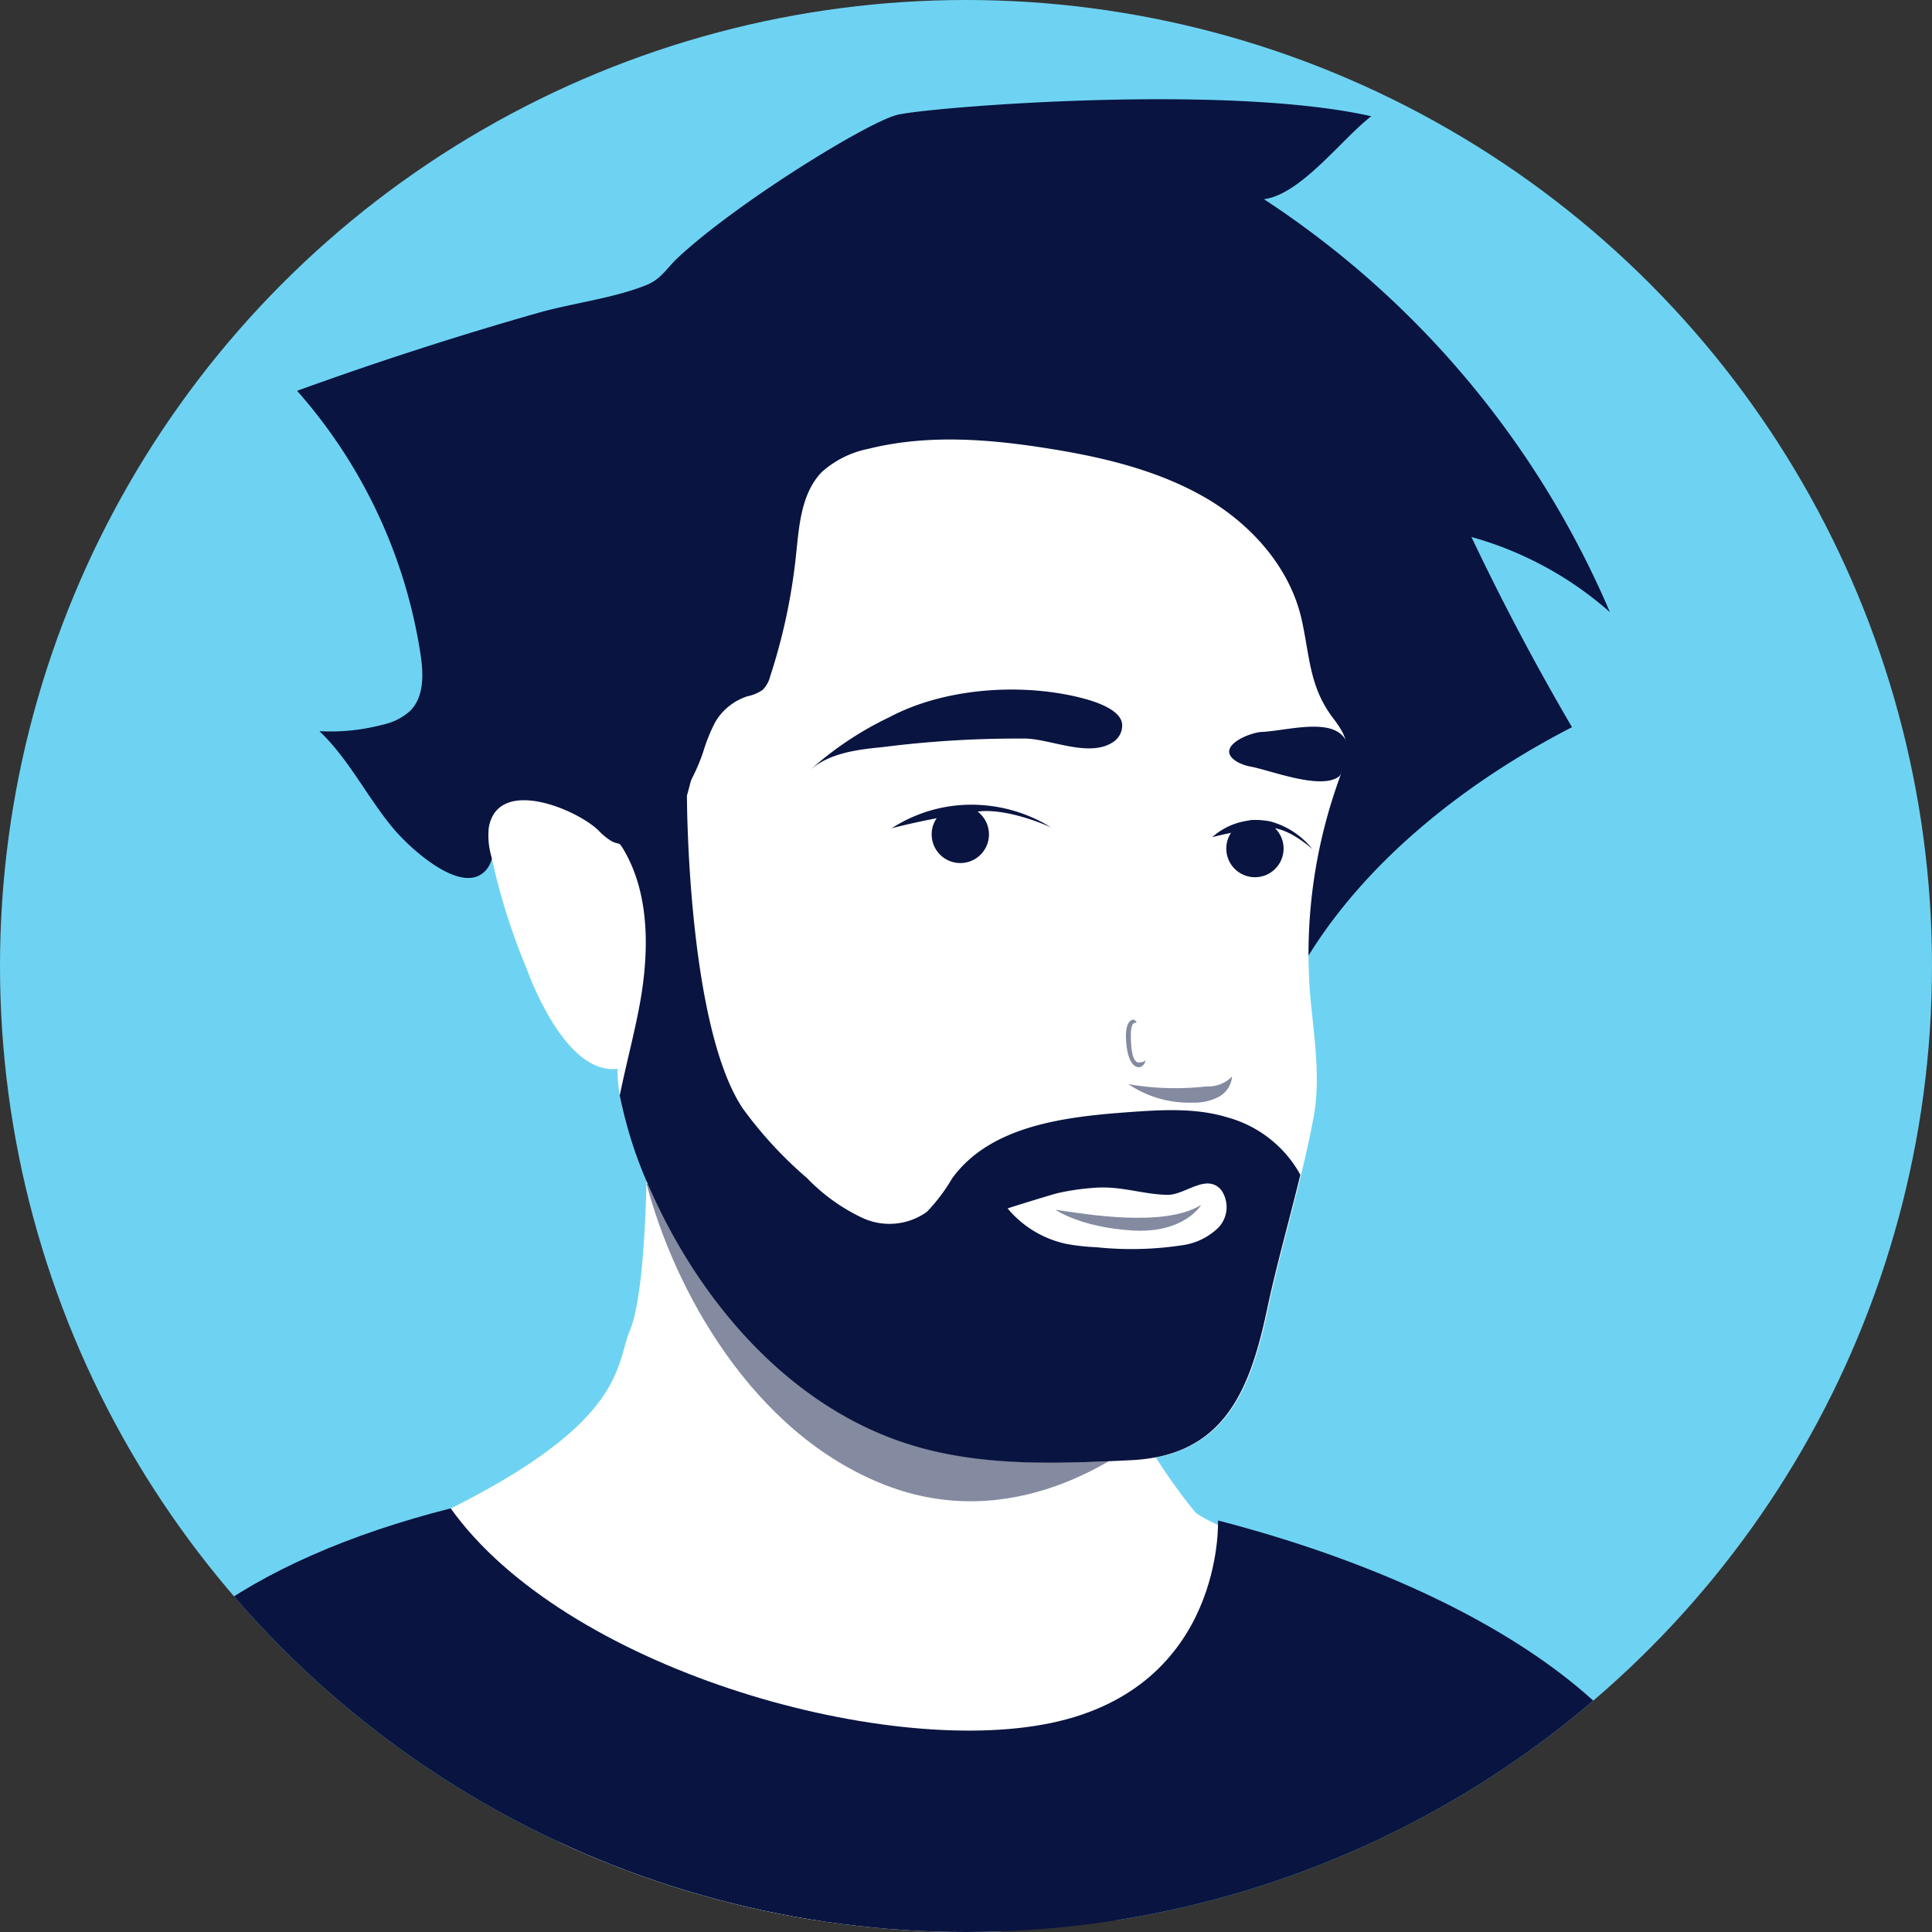 <svg id="illustrations" xmlns="http://www.w3.org/2000/svg" xmlns:xlink="http://www.w3.org/1999/xlink" viewBox="0 0 180 180"><rect x="0" y="0" width="180" height="180" fill="#333333" stroke="none"/><defs><style>.cls-1{fill:none;}.cls-2{clip-path:url(#clip-path);}.cls-3{fill:#6ed3f3;}.cls-4{fill:#fff;}.cls-5{fill:#848aa0;}.cls-6{fill:#091440;}</style><clipPath id="clip-path"><circle class="cls-1" cx="90" cy="90" r="90"/></clipPath></defs><g class="cls-2"><rect class="cls-3" x="-3.21" y="-0.1" width="184.98" height="178.98"/><path class="cls-4" d="M60.15,98.08c.31,7.7.2,21.85-1.44,25.81s.1,10.42-27.68,21.51c0,0,17.39,37.36,50.11,36.23s57.2-30.34,57.2-30.34-25.11-8.49-27-10.42a51.21,51.21,0,0,1-4.77-6.94L100.48,108Z"/><path class="cls-5" d="M60.23,110.26c2.55,9.75,9.79,23.26,22.25,28.1,11.58,4.5,21.87-2.07,26.67-6.56Z"/><path class="cls-6" d="M113.48,141.66c0,.05.6,15.5-15.57,18.87-15.8,3.29-45.32-5.15-55.92-20-18.92,4.8-31.58,13.87-32.2,25C8.76,184,40.9,201.23,81.57,204s74.49-10,75.52-28.42C157.87,161.67,139.82,148.49,113.48,141.66Z"/><path class="cls-6" d="M60.16,88.26v0Z"/><path class="cls-6" d="M60.12,89.33c0-.12,0-.24,0-.36C60.13,89.09,60.12,89.21,60.12,89.33Z"/><path class="cls-6" d="M60,90.41l0-.43Z"/><path class="cls-6" d="M60.16,87.19a.53.53,0,0,1,0-.13A.53.53,0,0,0,60.16,87.19Z"/><path class="cls-6" d="M59.51,94.06c.07-.33.13-.67.18-1C59.64,93.39,59.58,93.73,59.51,94.06Z"/><path class="cls-6" d="M58.4,79.69h0Z"/><path class="cls-6" d="M55.7,79.06c.38.45,1.92-.68,2.23-.19a3.46,3.46,0,0,0,.53-.35c1-.8,1.95-1.65,2.88-2.53l.34-.31c.16-.12.32-.24.49-.35l.26-.13-.37.15A6.43,6.43,0,0,0,64,74.14c-.18-1.73,4.68,3.43,5,1.72.22-1.2,3.52-5.46,4-6.58,3.16-7.3,3-2.21,6.11-9.51,1-2.38.42-11.39,2.73-12.57A12.37,12.37,0,0,1,86,45.73c8.35-.53,14.15.72,22.12,3.28,5.25,1.68,4.89,1.5,8.45,5.71,4.35,5.13,5.12,7.6,4.66,14.31-.45,6.56-3.17,11.56.68,20,5.66-9.14,15-16.37,24.55-21.28q-5.07-8.66-9.37-17.72a32.78,32.78,0,0,1,12.9,7,86.58,86.58,0,0,0-32.23-38.47c3.45-.45,7.26-5.63,10-7.73C114.06,7.74,86.42,10,83.6,10.7S68.59,18.93,63.17,24c-1.08,1-1.54,2-3,2.58-3.07,1.22-6.78,1.65-10,2.56q-11.37,3.24-22.49,7.27a48,48,0,0,1,11.5,24.55c.28,1.85.35,4-1,5.3a5.55,5.55,0,0,1-2.58,1.27,18.85,18.85,0,0,1-5.84.59c2.74,2.61,4.43,6.11,6.83,9,1.53,1.86,6.53,6.49,8.71,3.92,1-1.16.62-3.34,1.93-4.69,1.15-1.19,3.22.67,4.9.8Z"/><path class="cls-6" d="M59.76,92.65l.09-.63Z"/><path class="cls-6" d="M62.43,75.2c.55-.23.29-.13,0,0Z"/><path class="cls-6" d="M59.92,91.51,60,91Z"/><path class="cls-4" d="M121.29,57.8c-1.07-4.91-4.74-9-9.09-11.49s-9.34-3.69-14.31-4.49c-5.62-.91-11.45-1.39-17,0A9.19,9.19,0,0,0,76.54,44C74.64,46,74.45,49,74.17,51.65A54.56,54.56,0,0,1,71.76,63a2.74,2.74,0,0,1-.71,1.28,3.84,3.84,0,0,1-1.41.59,5.4,5.4,0,0,0-3,2.4A16.18,16.18,0,0,0,65.5,70.1a17.91,17.91,0,0,1-4.24,6.84c-1.13,1.14-2.83,2.18-4.26,1.44a5.52,5.52,0,0,1-1.23-1c-2.05-2-9.39-5.06-10.23-.28a7.05,7.05,0,0,0,.25,2.73A59.45,59.45,0,0,0,49,90.08c1.4,3.8,4.52,10,8.54,9.5-.08,3.54,1.82,8.36,3.27,11.59,4.75,10.53,13.05,20,24.09,23.44,6.63,2,13.72,1.77,20.56,1.43,8.68-.42,11.07-6.52,12.68-14.14,1.26-5.93,3.12-11.78,4.23-17.73.73-3.87,0-7.84-.33-11.77a47.93,47.93,0,0,1,2.46-19.05c1-3,1.69-3.83-.22-6.34C122,64.08,122.05,61.27,121.29,57.8Z"/><path class="cls-6" d="M62.43,75.2l-.26.13c-.17.11-.33.23-.49.35l-.34.31"/><path class="cls-6" d="M64,74.13s0,21.34,5.2,29.14a37.85,37.85,0,0,0,6,6.5,17.49,17.49,0,0,0,5.15,3.7,6,6,0,0,0,6-.56,16.39,16.39,0,0,0,2.35-3.11c3.51-4.86,10.29-5.73,16.27-6.17,3.16-.23,6.41-.45,9.44.49a11.09,11.09,0,0,1,6.74,5.33c-1,4.15-2.19,8.28-3.08,12.45-1.61,7.62-4,13.72-12.68,14.14-6.84.34-13.93.62-20.56-1.43-11-3.41-19.34-12.91-24.09-23.44a40.37,40.37,0,0,1-3-9.1c.54-2.67,1.25-5.34,1.77-8,1-5.11,1.13-10.87-1.58-15.19L55.7,76.18l6.77-4.94s2.2.36,1.92,1.43S64,74.13,64,74.13Z"/><path class="cls-5" d="M112.39,101.22a3.11,3.11,0,0,0,2.4-.93,2.39,2.39,0,0,1-1.3,1.93,4.91,4.91,0,0,1-2.36.51,10.15,10.15,0,0,1-6-1.72A25.66,25.66,0,0,0,112.39,101.22Z"/><path class="cls-6" d="M95.44,68.81a99.87,99.87,0,0,0-13.16.79c-2.45.24-5.08.56-6.89,2.22a31.05,31.05,0,0,1,7.47-5c5-2.66,11.91-3.19,17.43-1.91,1.14.27,4,1,4.25,2.48a1.84,1.84,0,0,1-.84,1.75c-2.18,1.45-5.69-.24-8.1-.33Z"/><path class="cls-6" d="M118.13,71.83c-.6-.17-1.13-.31-1.52-.39A4.26,4.26,0,0,1,115.3,71c-2.29-1.34,1.06-2.76,2.28-2.81,1.87-.08,5.2-1,6.92-.08a2.17,2.17,0,0,1,1.15,1.56,4.24,4.24,0,0,1-.88,2.66C123.47,73.36,120.31,72.44,118.13,71.83Z"/><circle class="cls-6" cx="89.47" cy="77.74" r="2.67"/><circle class="cls-6" cx="116.92" cy="79.06" r="2.67"/><path class="cls-5" d="M105.64,95s-1-.15-.68,2.47,1.74,2.17,1.78,1.2c0,0,.06.29-.62.32s-.74-1.61-.76-2.2,0-1.48.38-1.49S105.64,95,105.64,95Z"/><path class="cls-6" d="M83.09,77.16A13.64,13.64,0,0,1,91.38,75a14.11,14.11,0,0,1,6.55,2.09s-3.67-1.72-6.55-1.51A69.4,69.4,0,0,0,83.09,77.16Z"/><path class="cls-6" d="M112.94,78a6.24,6.24,0,0,1,5.41-1.47,7.51,7.51,0,0,1,3.93,2.59s-2.15-2-4-2A28.8,28.8,0,0,0,112.94,78Z"/><path class="cls-4" d="M102.18,110.65a22.81,22.81,0,0,0-3.59.5c-.43.09-4.73,1.42-4.71,1.44a9.78,9.78,0,0,0,5.46,3.3,19.85,19.85,0,0,0,2.79.31,31.31,31.31,0,0,0,7.92-.17,6,6,0,0,0,3.44-1.63,2.77,2.77,0,0,0,.28-3.54c-1.37-1.58-3.34.48-5,.46s-3.36-.5-5-.64A11.34,11.34,0,0,0,102.18,110.65Z"/><path class="cls-5" d="M98.34,112.71c2.83.41,10.1,1.68,13.57-.45,0,0-1.55,2.68-6.42,2.38S98.34,112.71,98.34,112.71Z"/></g></svg>